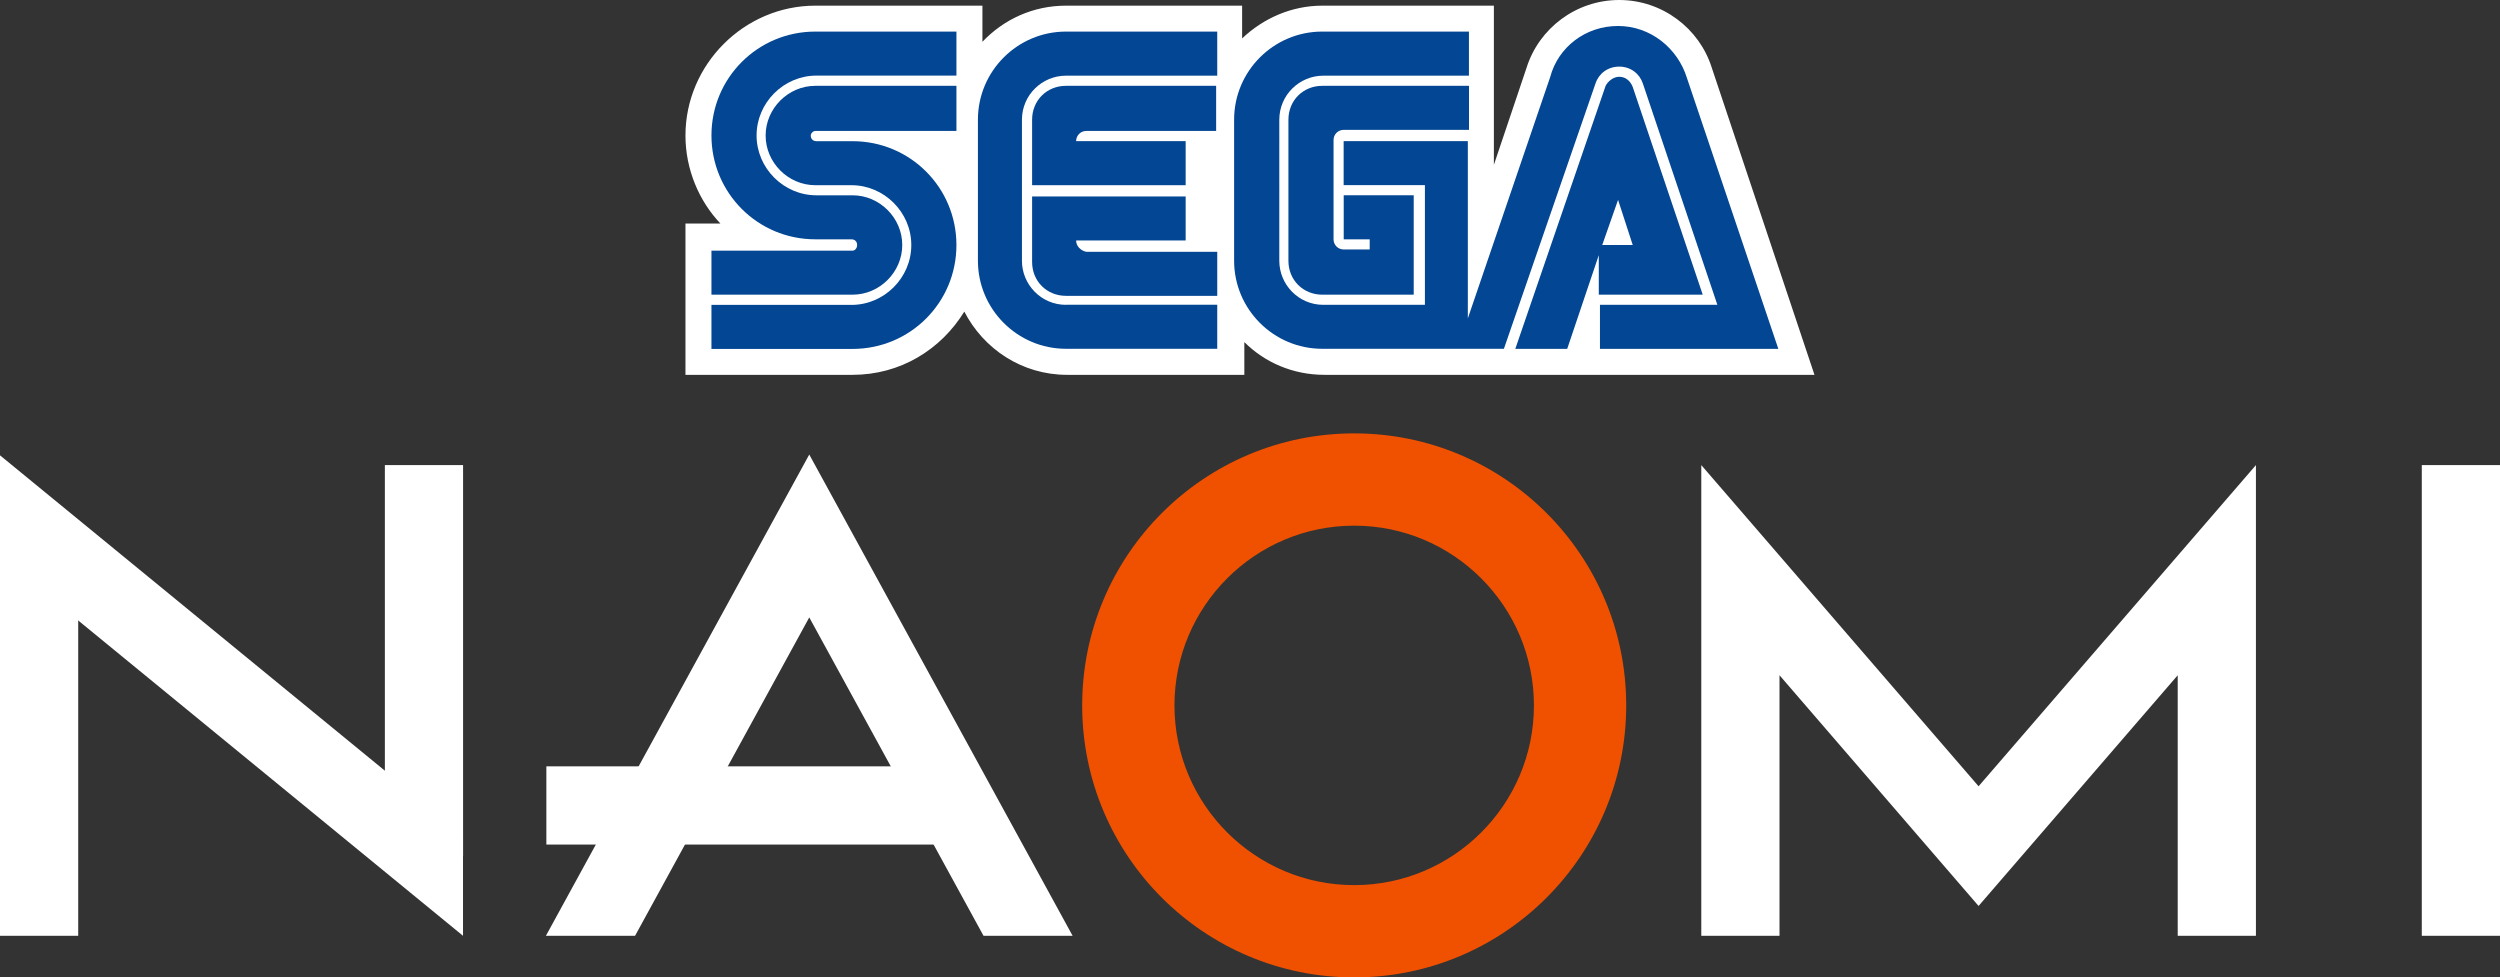 <?xml version="1.0" encoding="utf-8"?>
<!-- Generator: Adobe Illustrator 26.0.1, SVG Export Plug-In . SVG Version: 6.00 Build 0)  -->
<svg version="1.1" id="Layer_1" xmlns="http://www.w3.org/2000/svg" xmlns:xlink="http://www.w3.org/1999/xlink" x="0px" y="0px"
	 viewBox="0 0 3839 1500.9" style="enable-background:new 0 0 3839 1500.9;" xml:space="preserve">
<rect x="0" y="0" width="3839" height="1500.9" fill="#333333" stroke="none"/>
<style type="text/css">
	.st0{fill:#FFFFFF;}
	.st1{fill:#1281C4;}
	.st2{fill:#F05100;}
	.st3{fill:#CF3312;}
	.st4{fill:#034693;}
</style>
<g>
	<g>
		<g>
			<g>
				<path class="st0" d="M2628.6,104c-19.1-60.7-76.3-104-142.2-104c-65.9,0-123.1,43.3-142.2,104L2294,253.1V8.7h-263.5
					c-46.8,0-90.2,19.1-123.1,50.3V8.7h-270.5c-50.3,0-95.4,20.8-128.3,55.5V8.7H1252c-109.2,0-199.4,90.2-199.4,199.4
					c0,52,20.8,100.6,53.7,135.2h-53.7v232.3h256.6c72.8,0,135.2-38.1,171.6-97.1c29.5,57.2,88.4,97.1,157.8,97.1h272.2v-50.3
					c31.2,31.2,74.5,50.3,123.1,50.3h752.4L2628.6,104z"/>
				<g>
					<g>
						<path class="st4" d="M1309.2,384.9h-216.7v67.6h216.7c41.6,0,76.3-34.7,76.3-76.3s-34.7-76.3-76.3-76.3h-55.5
							c-50.3,0-91.9-41.6-91.9-91.9s41.6-91.9,91.9-91.9h215V48.5H1252c-88.4,0-159.5,71.1-159.5,159.5s71.1,159.5,159.5,159.5h55.5
							c5.2,0,8.7,3.5,8.7,8.7C1316.2,381.4,1312.7,384.9,1309.2,384.9z"/>
						<path class="st4" d="M1252,201.1h216.7v-69.3H1252c-41.6,0-76.3,34.7-76.3,76.3s34.7,76.3,76.3,76.3h55.5
							c50.3,0,91.9,41.6,91.9,91.9s-41.6,91.9-91.9,91.9h-215v67.6h216.7c88.4,0,159.5-71.1,159.5-159.5s-71.1-159.5-159.5-159.5
							h-55.5c-5.2,0-8.7-3.5-8.7-8.7C1245.1,204.6,1248.6,201.1,1252,201.1z"/>
					</g>
					<g>
						<path class="st4" d="M2030.5,131.8c-29.5,0-52,22.5-52,52v216.7c0,29.5,22.5,52,52,52h140.4V299.9h-107.5v67.6h39.9v15.6
							h-39.9c-8.7,0-15.6-6.9-15.6-15.6V215c0-8.7,6.9-15.6,15.6-15.6h192.4v-67.6H2030.5z"/>
						<path class="st4" d="M2456.9,452.5h157.8l-107.5-319c-3.5-8.7-10.4-15.6-20.8-15.6c-8.7,0-17.3,6.9-20.8,13.9l-138.7,403.9
							h79.7l48.5-143.9v60.7H2456.9z M2484.7,306.9l22.5,69.3h-46.8L2484.7,306.9z"/>
						<path class="st4" d="M2590.4,119.6c-13.9-45.1-55.5-79.7-105.8-79.7s-91.9,32.9-104,78l-126.6,371V216.7h-190.7v67.6h124.8
							v183.8h-156c-38.1,0-67.6-31.2-67.6-67.6V183.8c0-38.1,31.2-67.6,67.6-67.6h223.6V48.5h-225.4c-74.5,0-135.2,60.7-135.2,135.2
							v216.7c0,74.5,60.7,135.2,135.2,135.2h279.1L2450,128.3c5.2-15.6,19.1-26,36.4-26s31.2,10.4,36.4,26l114.4,339.8h-180.3v67.6
							h273.9l0,0L2590.4,119.6z"/>
					</g>
					<g>
						<path class="st4" d="M1636.9,468.1c-38.1,0-67.6-31.2-67.6-67.6V183.8c0-38.1,31.2-67.6,67.6-67.6h232.3V48.5h-232.3
							c-74.5,0-135.2,60.7-135.2,135.2v216.7c0,74.5,60.7,135.2,135.2,135.2h232.3v-67.6H1636.9z"/>
						<path class="st4" d="M1652.5,369.3h168.2v-67.6h-235.8v100.6c0,29.5,22.5,52,52,52h232.3v-67.6h-201.1
							C1659.5,384.9,1652.5,377.9,1652.5,369.3z"/>
						<path class="st4" d="M1820.7,216.7h-168.2c0-8.7,6.9-15.6,15.6-15.6h199.4v-69.3h-230.6c-29.5,0-52,22.5-52,52v100.6h235.8
							V216.7z"/>
					</g>
				</g>
			</g>
		</g>
	</g>
	<rect x="839" y="1176.8" class="st0" width="611.3" height="120.1"/>
	<g>
		<rect x="3718.9" y="714.2" class="st0" width="120.1" height="722.8"/>
		<polygon class="st0" points="3464.2,714.2 3038.3,1207.4 2612.5,714.2 2612.5,1437 2732.6,1437 2732.6,1036.9 3038.3,1391.2 
			3344.1,1036.9 3344.1,1437 3464.2,1437 		"/>
		<rect x="591" y="714.2" class="st0" width="120.1" height="600.4"/>
		<rect y="829.6" class="st0" width="120.1" height="607.4"/>
		<polygon class="st0" points="711,1281.8 711,1437 0,854.4 0,699.2 		"/>
		<path class="st2" d="M2079.5,665.5c-230.6,0-417.7,187-417.7,417.7s187,417.7,417.7,417.7c230.6,0,417.7-187,417.7-417.7
			S2310.2,665.5,2079.5,665.5z M2079.5,785.6c-164.4,0-297.6,133.2-297.6,297.6s133.2,297.6,297.6,297.6s297.6-133.2,297.6-297.6
			S2243.9,785.6,2079.5,785.6z M2079.5,1359.2c-152.3,0-276-123.9-276-276c0-152.3,123.9-276,276-276c152.3,0,276,123.9,276,276
			C2355.6,1235.4,2231.7,1359.2,2079.5,1359.2z M2079.5,1380.8c-164.4,0-297.6-133.2-297.6-297.6s133.2-297.6,297.6-297.6
			s297.6,133.2,297.6,297.6C2377.1,1247.5,2243.9,1380.8,2079.5,1380.8z"/>
		<polygon class="st0" points="975.2,1437 1242.7,948.1 1510.3,1437 1647.1,1437 1242.7,698 838.3,1437 		"/>
	</g>
</g>
</svg>

